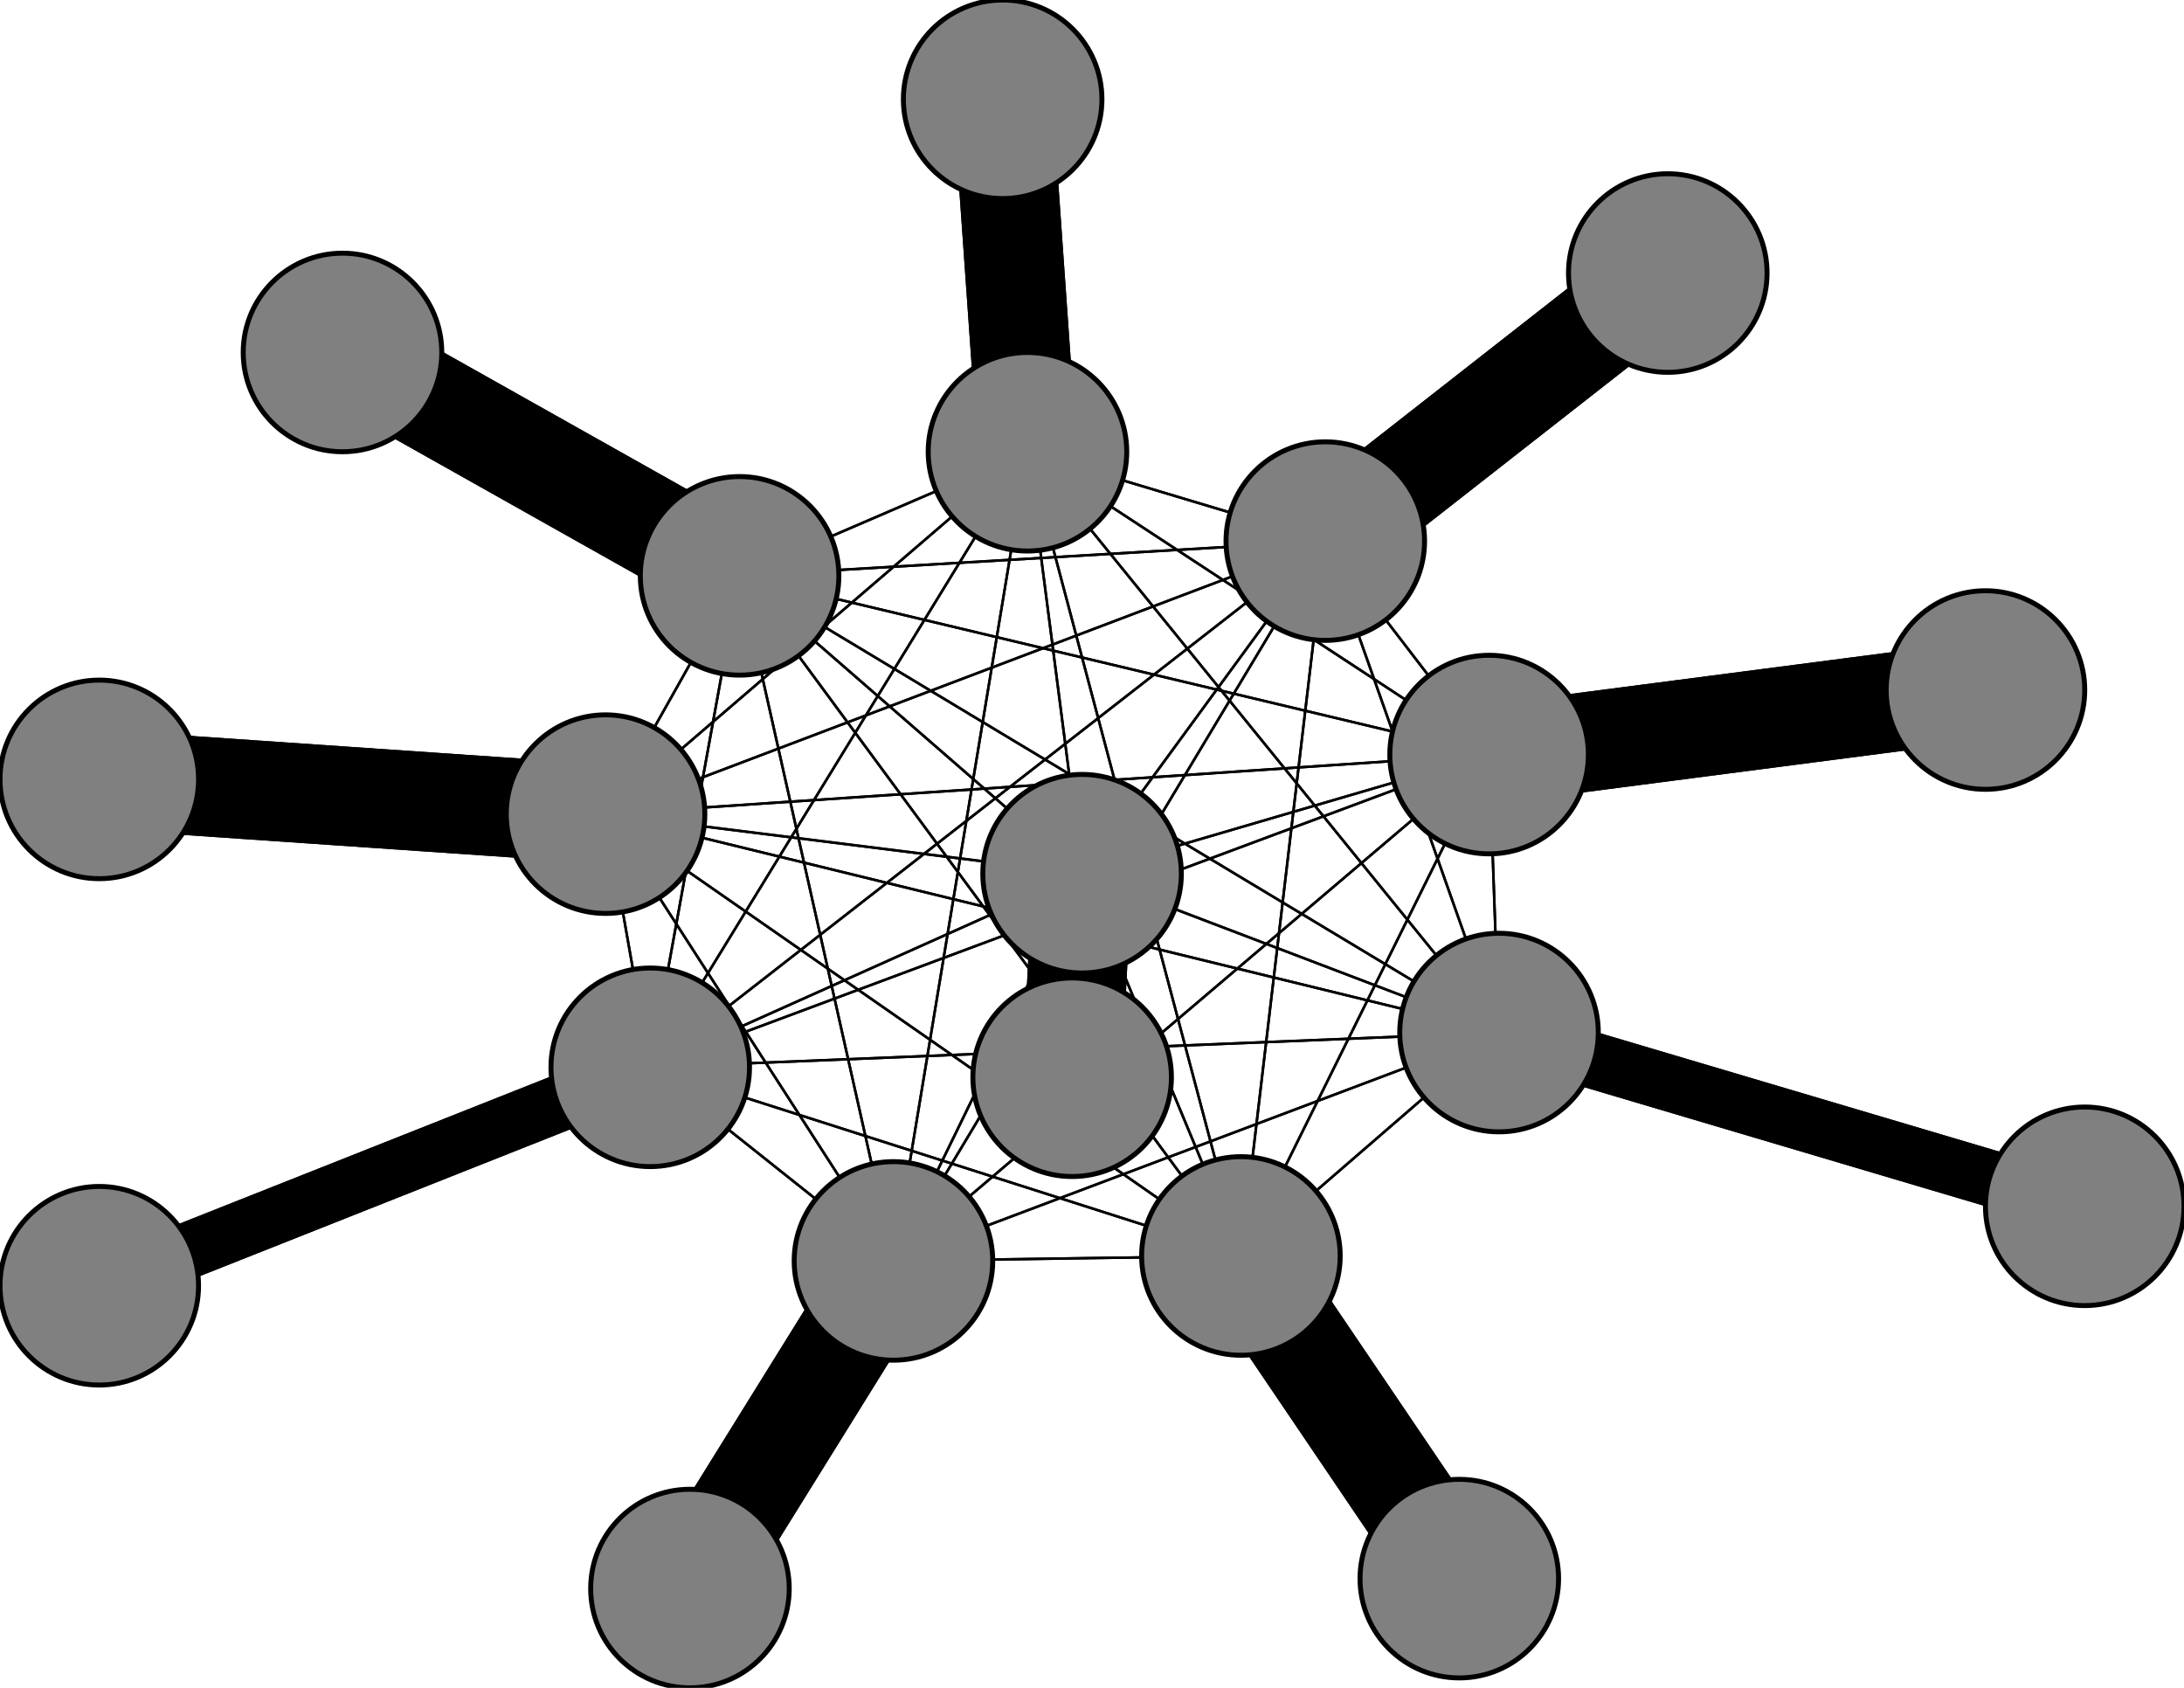 <svg width="440" height="340" xmlns="http://www.w3.org/2000/svg">
<path stroke-width="11.333" stroke="black" d="M 420 243 302 208"/>
<path stroke-width="0.5" stroke="black" d="M 207 91 122 164"/>
<path stroke-width="0.5" stroke="black" d="M 207 91 302 208"/>
<path stroke-width="20.0" stroke="black" d="M 202 20 207 91"/>
<path stroke-width="0.5" stroke="black" d="M 149 116 131 215"/>
<path stroke-width="0.5" stroke="black" d="M 149 116 218 176"/>
<path stroke-width="0.5" stroke="black" d="M 149 116 207 91"/>
<path stroke-width="20.0" stroke="black" d="M 149 116 69 71"/>
<path stroke-width="0.5" stroke="black" d="M 149 116 267 109"/>
<path stroke-width="0.5" stroke="black" d="M 149 116 250 253"/>
<path stroke-width="0.5" stroke="black" d="M 149 116 180 254"/>
<path stroke-width="0.5" stroke="black" d="M 149 116 300 152"/>
<path stroke-width="0.5" stroke="black" d="M 149 116 122 164"/>
<path stroke-width="0.5" stroke="black" d="M 149 116 302 208"/>
<path stroke-width="20.0" stroke="black" d="M 69 71 149 116"/>
<path stroke-width="0.5" stroke="black" d="M 267 109 131 215"/>
<path stroke-width="0.5" stroke="black" d="M 267 109 218 176"/>
<path stroke-width="0.5" stroke="black" d="M 267 109 207 91"/>
<path stroke-width="0.5" stroke="black" d="M 267 109 149 116"/>
<path stroke-width="20.0" stroke="black" d="M 267 109 336 55"/>
<path stroke-width="0.5" stroke="black" d="M 267 109 250 253"/>
<path stroke-width="0.5" stroke="black" d="M 267 109 180 254"/>
<path stroke-width="0.5" stroke="black" d="M 267 109 300 152"/>
<path stroke-width="0.5" stroke="black" d="M 267 109 122 164"/>
<path stroke-width="0.5" stroke="black" d="M 207 91 300 152"/>
<path stroke-width="0.5" stroke="black" d="M 207 91 180 254"/>
<path stroke-width="0.5" stroke="black" d="M 207 91 250 253"/>
<path stroke-width="0.5" stroke="black" d="M 207 91 267 109"/>
<path stroke-width="0.5" stroke="black" d="M 131 215 207 91"/>
<path stroke-width="0.5" stroke="black" d="M 131 215 149 116"/>
<path stroke-width="0.5" stroke="black" d="M 131 215 267 109"/>
<path stroke-width="0.5" stroke="black" d="M 131 215 250 253"/>
<path stroke-width="0.5" stroke="black" d="M 131 215 180 254"/>
<path stroke-width="0.5" stroke="black" d="M 131 215 300 152"/>
<path stroke-width="0.5" stroke="black" d="M 131 215 122 164"/>
<path stroke-width="0.5" stroke="black" d="M 131 215 302 208"/>
<path stroke-width="11.333" stroke="black" d="M 20 259 131 215"/>
<path stroke-width="0.5" stroke="black" d="M 218 176 131 215"/>
<path stroke-width="20.0" stroke="black" d="M 218 176 216 217"/>
<path stroke-width="0.5" stroke="black" d="M 267 109 302 208"/>
<path stroke-width="0.5" stroke="black" d="M 218 176 207 91"/>
<path stroke-width="0.5" stroke="black" d="M 218 176 267 109"/>
<path stroke-width="0.5" stroke="black" d="M 218 176 250 253"/>
<path stroke-width="0.5" stroke="black" d="M 218 176 180 254"/>
<path stroke-width="0.5" stroke="black" d="M 218 176 300 152"/>
<path stroke-width="0.5" stroke="black" d="M 218 176 122 164"/>
<path stroke-width="0.5" stroke="black" d="M 218 176 302 208"/>
<path stroke-width="20.0" stroke="black" d="M 216 217 218 176"/>
<path stroke-width="0.5" stroke="black" d="M 207 91 131 215"/>
<path stroke-width="0.5" stroke="black" d="M 207 91 218 176"/>
<path stroke-width="20.0" stroke="black" d="M 207 91 202 20"/>
<path stroke-width="0.5" stroke="black" d="M 207 91 149 116"/>
<path stroke-width="0.5" stroke="black" d="M 218 176 149 116"/>
<path stroke-width="20.0" stroke="black" d="M 336 55 267 109"/>
<path stroke-width="0.5" stroke="black" d="M 250 253 131 215"/>
<path stroke-width="0.5" stroke="black" d="M 250 253 218 176"/>
<path stroke-width="0.5" stroke="black" d="M 300 152 122 164"/>
<path stroke-width="0.5" stroke="black" d="M 300 152 302 208"/>
<path stroke-width="20.0" stroke="black" d="M 400 139 300 152"/>
<path stroke-width="0.5" stroke="black" d="M 122 164 131 215"/>
<path stroke-width="0.5" stroke="black" d="M 122 164 218 176"/>
<path stroke-width="0.5" stroke="black" d="M 122 164 207 91"/>
<path stroke-width="0.5" stroke="black" d="M 122 164 149 116"/>
<path stroke-width="0.5" stroke="black" d="M 122 164 267 109"/>
<path stroke-width="0.5" stroke="black" d="M 122 164 250 253"/>
<path stroke-width="0.5" stroke="black" d="M 122 164 180 254"/>
<path stroke-width="0.5" stroke="black" d="M 122 164 300 152"/>
<path stroke-width="20.0" stroke="black" d="M 300 152 400 139"/>
<path stroke-width="20.0" stroke="black" d="M 122 164 20 157"/>
<path stroke-width="20.0" stroke="black" d="M 20 157 122 164"/>
<path stroke-width="0.5" stroke="black" d="M 302 208 131 215"/>
<path stroke-width="0.5" stroke="black" d="M 302 208 218 176"/>
<path stroke-width="0.5" stroke="black" d="M 302 208 207 91"/>
<path stroke-width="0.5" stroke="black" d="M 302 208 149 116"/>
<path stroke-width="0.5" stroke="black" d="M 302 208 267 109"/>
<path stroke-width="0.5" stroke="black" d="M 302 208 250 253"/>
<path stroke-width="0.5" stroke="black" d="M 302 208 180 254"/>
<path stroke-width="0.5" stroke="black" d="M 302 208 300 152"/>
<path stroke-width="0.5" stroke="black" d="M 302 208 122 164"/>
<path stroke-width="11.333" stroke="black" d="M 302 208 420 243"/>
<path stroke-width="0.5" stroke="black" d="M 122 164 302 208"/>
<path stroke-width="0.5" stroke="black" d="M 131 215 218 176"/>
<path stroke-width="0.5" stroke="black" d="M 300 152 180 254"/>
<path stroke-width="0.5" stroke="black" d="M 300 152 267 109"/>
<path stroke-width="0.5" stroke="black" d="M 250 253 207 91"/>
<path stroke-width="0.5" stroke="black" d="M 250 253 149 116"/>
<path stroke-width="0.5" stroke="black" d="M 250 253 267 109"/>
<path stroke-width="20.0" stroke="black" d="M 250 253 294 318"/>
<path stroke-width="0.5" stroke="black" d="M 250 253 180 254"/>
<path stroke-width="0.5" stroke="black" d="M 250 253 300 152"/>
<path stroke-width="0.5" stroke="black" d="M 250 253 122 164"/>
<path stroke-width="0.5" stroke="black" d="M 250 253 302 208"/>
<path stroke-width="20.0" stroke="black" d="M 294 318 250 253"/>
<path stroke-width="0.5" stroke="black" d="M 180 254 131 215"/>
<path stroke-width="0.5" stroke="black" d="M 180 254 218 176"/>
<path stroke-width="0.5" stroke="black" d="M 300 152 250 253"/>
<path stroke-width="0.5" stroke="black" d="M 180 254 207 91"/>
<path stroke-width="0.5" stroke="black" d="M 180 254 267 109"/>
<path stroke-width="0.5" stroke="black" d="M 180 254 250 253"/>
<path stroke-width="20.0" stroke="black" d="M 180 254 139 320"/>
<path stroke-width="0.5" stroke="black" d="M 180 254 300 152"/>
<path stroke-width="0.5" stroke="black" d="M 180 254 122 164"/>
<path stroke-width="0.5" stroke="black" d="M 180 254 302 208"/>
<path stroke-width="20.0" stroke="black" d="M 139 320 180 254"/>
<path stroke-width="0.5" stroke="black" d="M 300 152 131 215"/>
<path stroke-width="0.5" stroke="black" d="M 300 152 218 176"/>
<path stroke-width="0.5" stroke="black" d="M 300 152 207 91"/>
<path stroke-width="0.5" stroke="black" d="M 300 152 149 116"/>
<path stroke-width="0.5" stroke="black" d="M 180 254 149 116"/>
<path stroke-width="11.333" stroke="black" d="M 131 215 20 259"/>
<circle cx="420" cy="243" r="20.0" style="fill:gray;stroke:black;stroke-width:1.0"/>
<circle cx="302" cy="208" r="20.0" style="fill:gray;stroke:black;stroke-width:1.0"/>
<circle cx="20" cy="157" r="20.0" style="fill:gray;stroke:black;stroke-width:1.0"/>
<circle cx="122" cy="164" r="20.0" style="fill:gray;stroke:black;stroke-width:1.0"/>
<circle cx="400" cy="139" r="20.0" style="fill:gray;stroke:black;stroke-width:1.0"/>
<circle cx="300" cy="152" r="20.0" style="fill:gray;stroke:black;stroke-width:1.0"/>
<circle cx="139" cy="320" r="20.0" style="fill:gray;stroke:black;stroke-width:1.0"/>
<circle cx="180" cy="254" r="20.0" style="fill:gray;stroke:black;stroke-width:1.0"/>
<circle cx="294" cy="318" r="20.0" style="fill:gray;stroke:black;stroke-width:1.0"/>
<circle cx="250" cy="253" r="20.0" style="fill:gray;stroke:black;stroke-width:1.0"/>
<circle cx="336" cy="55" r="20.0" style="fill:gray;stroke:black;stroke-width:1.0"/>
<circle cx="267" cy="109" r="20.0" style="fill:gray;stroke:black;stroke-width:1.0"/>
<circle cx="69" cy="71" r="20.0" style="fill:gray;stroke:black;stroke-width:1.0"/>
<circle cx="149" cy="116" r="20.0" style="fill:gray;stroke:black;stroke-width:1.0"/>
<circle cx="202" cy="20" r="20.0" style="fill:gray;stroke:black;stroke-width:1.0"/>
<circle cx="207" cy="91" r="20.0" style="fill:gray;stroke:black;stroke-width:1.0"/>
<circle cx="216" cy="217" r="20.0" style="fill:gray;stroke:black;stroke-width:1.0"/>
<circle cx="218" cy="176" r="20.0" style="fill:gray;stroke:black;stroke-width:1.0"/>
<circle cx="20" cy="259" r="20.0" style="fill:gray;stroke:black;stroke-width:1.0"/>
<circle cx="131" cy="215" r="20.0" style="fill:gray;stroke:black;stroke-width:1.0"/>
</svg>
